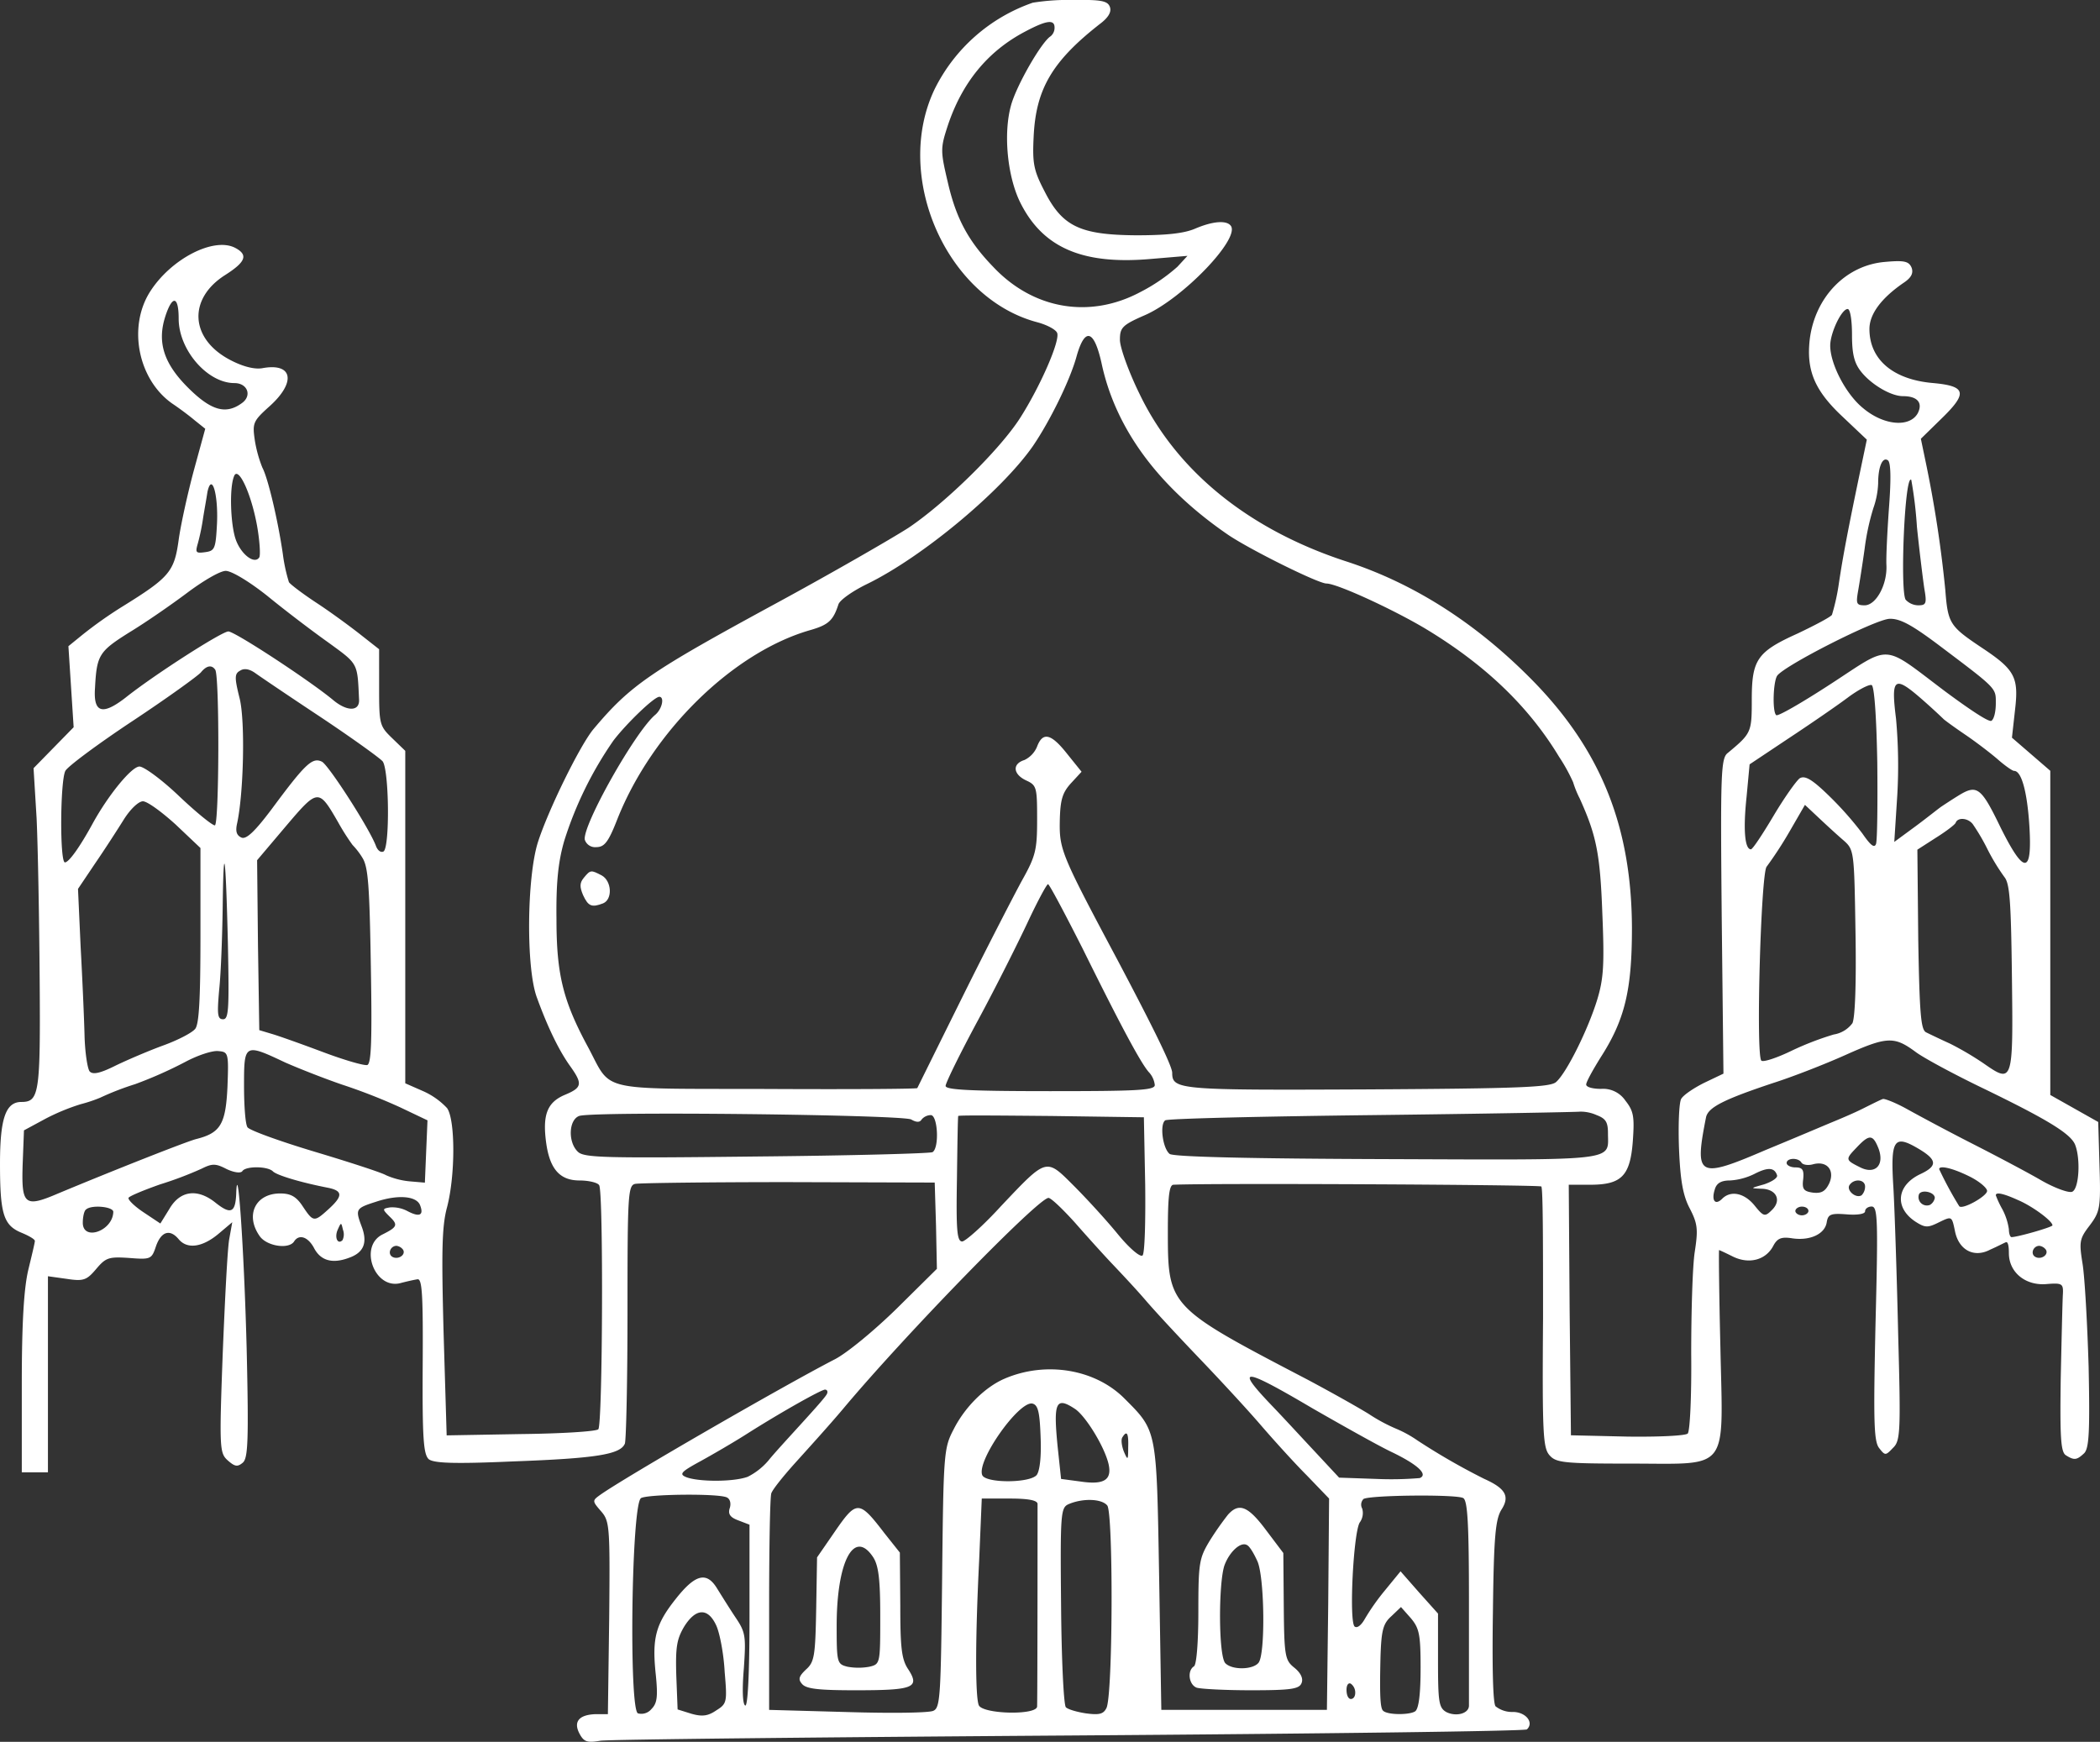 <svg xmlns="http://www.w3.org/2000/svg" viewBox="0 0 481.91 399.75" fill="#ffff"><rect x="0" y="0" width="481.91" height="399.75" fill="#333333" stroke="none"/><g id="Calque_2" data-name="Calque 2"><g id="Calque_1-2" data-name="Calque 1"><path d="M237,.62a39.59,39.59,0,0,0-22.5,19.8c-9.6,20,2.6,47.9,23.4,53.5,2.3.6,4.4,1.7,4.7,2.5.7,1.8-3.9,12.3-8.5,19.5s-17,19.4-25.6,25.2c-3.9,2.5-17.6,10.4-30.5,17.4-28.9,15.7-33.3,18.7-41.8,28.8-3.1,3.7-10.5,18.8-12.8,26.1-2.5,8.1-2.7,28.8-.2,35.5,2.5,6.9,5.1,12.2,7.6,15.7,3,4.2,2.8,5-1.3,6.7-3.9,1.7-5,4.5-4.2,10.7s3.1,8.9,7.7,8.9c2.1,0,4.2.5,4.5,1.1,1,1.5.8,55-.2,56-.5.5-8.5,1-17.8,1.1l-17,.3-.7-23.4c-.5-18.9-.4-24.6.8-29,1.9-7.3,1.9-20,0-22.7a16.92,16.92,0,0,0-5.5-3.9l-4.1-1.8v-76.3l-3-2.9c-2.9-2.8-3-3.2-3-11.6V149l-4.2-3.3c-2.4-1.9-6.9-5.2-10.1-7.3s-6.1-4.3-6.4-4.8a38.4,38.4,0,0,1-1.4-6.5c-1.1-7.6-3.4-17.4-4.7-19.8a29.47,29.47,0,0,1-1.7-6.1c-.6-4.1-.5-4.5,3.4-8,6.1-5.5,5.3-10-1.7-8.7-1.7.3-4.3-.3-7.2-1.8-9.4-4.8-10-14.1-1.3-19.6,4.7-3,5.3-4.6,2.3-6.2-4.9-2.6-14.8,2.5-19.6,10.1-5.1,8.1-2.7,20.1,5.1,25.6,1.5,1,3.8,2.7,5.1,3.8l2.5,2-2.6,9.5c-1.4,5.2-3,12.4-3.5,16-1,7.3-2.1,8.6-12.9,15.3a96.53,96.53,0,0,0-9.2,6.5l-3.2,2.6.6,9.3.6,9.3-4.6,4.7-4.6,4.7.7,11.5c.3,6.4.6,23,.7,36.8.2,26.4-.1,28.3-4.2,28.3-3.6,0-4.9,3.8-4.9,14.2,0,11.5.8,14.1,4.9,15.8,1.7.7,3.1,1.5,3.1,1.9s-.7,3.3-1.5,6.6c-1,4.2-1.5,12-1.5,26.2v20.3h6v-45l4.3.6c3.9.6,4.6.3,6.8-2.3s2.9-2.8,7.5-2.5c5,.4,5.2.3,6.2-2.7,1.2-3.4,3.2-4,5.2-1.6s5.5,1.8,9.1-1.2l3.2-2.7-.7,3.9c-.4,2.2-1,14.1-1.5,26.5-.8,21.7-.7,22.6,1.2,24.3,1.6,1.4,2.2,1.5,3.4.5s1.4-4.8.9-26.3c-.6-23.1-2.1-44.4-2.4-35.3-.2,4.3-1.3,4.7-4.9,1.8-4.1-3.2-8-2.6-10.4,1.5l-2.1,3.4-3.9-2.6c-2.1-1.4-3.6-2.9-3.4-3.3s3.6-1.8,7.3-3.1a82.68,82.68,0,0,0,9.5-3.6c2.4-1.2,3.2-1.2,5.7.1,1.7.8,3.2,1,3.6.5.7-1.2,5.7-1.2,7,0,.8.9,6.5,2.6,12.7,3.8,3.4.7,3.4,1.9.1,4.9s-3.5,3-5.9-.6c-1.5-2.3-2.8-3-5.2-3-5.7,0-8.1,5-4.7,9.8,1.6,2.3,6.7,3.1,7.9,1.2,1.1-1.7,3.1-1.1,4.5,1.4,1.5,3,4.2,3.8,8,2.4,3.5-1.2,4.4-3.5,3-7.2-1.5-4-1.4-4.2,3.3-5.7,5.1-1.7,9.3-1.3,10.1.8.9,2.3-.1,2.8-2.8,1.4a7.48,7.48,0,0,0-4.1-.9c-1.8.3-1.8.4-.1,2.1,2,1.9,1.8,2.4-1.6,4.1-5.5,2.7-1.9,12.6,4,11.2,1.5-.4,3.3-.8,4-.9,1.1-.2,1.3,3.8,1.2,19.9-.1,16.8.2,20.3,1.4,21.4,1.2.9,5.7,1.1,19.3.5,19.1-.7,24.7-1.6,25.7-4.1.3-.9.6-14.5.6-30.4,0-26.7.1-28.9,1.8-29.2.9-.2,16.8-.4,35.2-.4l33.5.1.3,9.9.2,9.9-9.2,9.1c-5.1,5-11.5,10.3-14.3,11.7-12,6.2-48.2,27.1-53.8,31.1-1.8,1.3-1.8,1.4.2,3.7s2.1,3.3,1.9,24.5l-.3,22.1h-2.7c-3.9.1-5.3,1.7-3.8,4.5,1,1.9,1.8,2.1,4.8,1.6,2.1-.3,50.5-.8,107.7-1.2s104.4-1,104.9-1.4c1.7-1.6-.3-4-3.2-4a6.13,6.13,0,0,1-4-1.3c-.6-.7-.8-9.1-.6-21.9.2-17.3.6-21.1,2-23.3,1.9-3,.9-4.8-4-7a151.71,151.71,0,0,1-15.3-8.8,26.72,26.72,0,0,0-4.9-2.7,38.76,38.76,0,0,1-6.3-3.4c-3.1-1.9-9.4-5.4-14.1-7.9-31.8-16.6-32-16.7-32-33.9,0-8,.3-10.8,1.3-10.8,9.2-.4,84,0,84.4.4s.4,13.8.4,30.2c-.2,26.7,0,29.8,1.5,31.5s3.3,1.9,18.6,1.9c22.9,0,21.2,2.2,20.6-26.6-.3-12.3-.4-22.4-.3-22.4s1.6.7,3.2,1.5c3.7,1.8,7.6.8,9.3-2.6.9-1.6,1.8-2,4.3-1.6,4.1.6,7.5-1,7.9-3.7.3-1.8.9-2.1,4.6-1.8,2.5.2,4.2-.1,4.2-.7s.7-1.1,1.5-1.1c1.4,0,1.5,3,.9,26.7-.5,22.4-.4,27.1.8,28.7,1.4,1.8,1.5,1.8,3.2,0,1.7-1.6,1.8-3.6,1.2-25.8-.3-13.3-.8-28.5-1.1-33.9-.7-11.1.1-12.3,5.7-9,4.4,2.6,4.5,4,.4,5.9-5.4,2.6-5.9,7.7-1,10.9,2.2,1.4,2.8,1.4,5.4.1,2.9-1.4,2.9-1.4,3.6,1.9.8,4.4,4.3,6.4,8.1,4.4,1.6-.7,3.1-1.5,3.6-1.7s.7.9.7,2.5c0,4.4,3.8,7.5,8.6,7.1,3.6-.3,3.9-.1,3.8,2.2-.1,1.4-.3,10.1-.5,19.3-.2,13.7,0,17.1,1.2,17.8,1.9,1.2,2.5,1.1,4.2-.5,1.1-1.2,1.3-4.9,1-19.8-.3-10-.9-20.7-1.4-23.7-.8-5-.7-5.7,1.6-8.7,2.4-3.2,2.6-4,2.3-13.6l-.3-10.2-5.5-3.1-5.5-3.1v-74.4l-4.4-3.8-4.4-3.8.7-6.3c.9-7.6,0-9.3-7.7-14.4-7.3-4.9-7.7-5.5-8.3-13.3a277,277,0,0,0-4.6-29.8l-1-4.8,4.6-4.5c6.2-6,5.9-7.6-1.9-8.3-9.1-.8-14.5-5.4-14.5-12.4,0-3.4,2.7-7.1,8-10.7,1.6-1.1,2.1-2.1,1.7-3.3-.6-1.5-1.6-1.8-6-1.4-9.1.7-16.2,8.1-17.4,17.8-.8,7.1,1.1,11.7,7.5,17.7l5.6,5.3-1.3,6.2c-3.1,14.8-4.2,20.7-5.1,26.7a48.57,48.57,0,0,1-1.6,7.3c-.3.5-3.9,2.4-7.9,4.3-9.3,4.2-10.5,6-10.5,15.2,0,7.5-.1,7.7-5.5,12.2-1.6,1.2-1.7,4.7-1.4,37.5l.4,36.1-4.4,2.1c-2.4,1.2-4.8,2.8-5.3,3.7s-.7,6.1-.5,11.4c.3,7.3.9,10.8,2.5,13.8,1.8,3.5,1.9,4.8,1.1,10-.5,3.3-.8,13.8-.8,23.3.1,9.9-.3,17.8-.8,18.3s-6.6.8-13.9.7l-12.9-.3-.3-28.8-.2-28.7h4.9c7.2,0,9.2-2,9.8-10,.4-5.6.2-6.9-1.7-9.3a6.18,6.18,0,0,0-5.6-2.7c-1.9,0-3.4-.4-3.4-1s1.5-3.3,3.3-6.2c5.6-8.7,7.2-15.5,7.2-29.8-.1-22.7-6.8-40-21.9-55.8-13-13.5-27.7-23.1-43.8-28.3-22.3-7.3-38.8-20.7-47.3-38.4C259,85.32,257,79.72,257,78c0-2.8.5-3.4,5.8-5.7,8.6-3.8,21.6-17.3,19.7-20.4-.9-1.4-4.1-1.2-8.3.6-2.6,1.1-6.7,1.5-13.5,1.5-12.8-.1-16.9-2-21-10.1-2.5-4.8-2.8-6.4-2.5-12.5.5-10.9,4.2-17.3,15.2-25.9,2-1.5,2.7-2.8,2.3-3.9-.5-1.4-2-1.7-8.4-1.6A51,51,0,0,0,237,.62Zm5,5.7a2.53,2.53,0,0,1-.9,2c-2.1,1.3-7.9,11.4-9.1,15.9-1.8,6.5-.8,16.3,2.1,22.2,5.2,10.5,14.4,14.4,30.1,13l8.3-.7-2.3,2.5a40.69,40.69,0,0,1-8.5,5.8c-11.6,6.2-24.6,4-33.8-5.8-5.7-5.9-8.5-11.1-10.4-19.4-1.7-7.2-1.7-7.8,0-13,3.3-9.9,9.2-17.1,17.8-21.6C240.2,4.62,242,4.42,242,6.32ZM41,73.12c0,7.2,6.6,14.8,12.8,14.8,3,0,4.1,2.9,1.7,4.6-3.7,2.7-7.1,1.7-12.4-3.6-5.6-5.6-7.1-10.5-5.1-16.5C39.6,67.62,41,68,41,73.12Zm384,3.7c0,4.4.5,6.5,2.1,8.5,2.3,2.9,6.8,5.6,9.6,5.6,3.3,0,4.6,1.5,3.4,3.9-1.8,3.3-7.7,2.9-12.5-1.1-4-3.2-7.6-10.2-7.6-14.4,0-2.9,2.6-8.4,4-8.4C424.6,70.92,425,73.52,425,76.82Zm-172.2,6.6c3.2,15,13.1,28.4,29,39.3,5,3.4,20.7,11.2,22.6,11.2,2.4,0,15.2,5.9,22.6,10.3,13.8,8.3,23.8,17.9,30.8,29.5a40,40,0,0,1,3.2,5.8,22.49,22.49,0,0,0,1.5,3.7c3.8,8.4,4.7,12.6,5.2,26.3.5,11.9.3,15.1-1.2,20-2.1,6.8-7,16.7-9.4,18.8-1.3,1.2-8.3,1.5-43.3,1.7-43.2.2-44.8.1-44.8-3.8,0-1.5-4.1-9.9-12.5-25.8-12.9-24.2-13.4-25.4-13.3-31.9.1-5,.6-6.6,2.6-8.8l2.4-2.6-3.3-4.1c-3.7-4.7-5.6-5.1-6.9-1.7a5.89,5.89,0,0,1-2.9,3.1c-2.9.9-2.6,3.3.4,4.7,2.4,1.1,2.5,1.6,2.5,8.9,0,7-.3,8.4-3.5,14.1-1.9,3.5-8.1,15.5-13.7,26.8s-10.2,20.6-10.3,20.8-15.7.3-34.6.2c-39.1-.1-35.4.8-40.9-9.5-5.8-10.7-7.3-16.8-7.3-29.5-.1-8.4.4-13.2,1.8-18a84.93,84.93,0,0,1,11.3-23c3-3.9,9.3-10,10.5-10s.7,2.7-.9,4.1c-4.6,3.8-16.8,25.5-16.2,28.7a2.49,2.49,0,0,0,2.6,1.7c1.9,0,2.8-1.1,4.9-6.5,8-20.1,26.5-38.2,44.2-43.3,4.2-1.2,5.3-2.2,6.5-5.9.3-1,3.3-3.1,6.6-4.7,12.7-6.2,30.8-21.3,38-31.6,3.9-5.7,8.6-15.2,10.1-20.8C249,75,251.1,75.72,252.8,83.42Zm180.7,32.9c-.4,5.6-.7,11.6-.6,13.4.2,4.5-2.4,9.2-5,9.2-1.9,0-2-.4-1.5-3.3.3-1.7,1-6.1,1.5-9.7a54.6,54.6,0,0,1,2-9.3,19.17,19.17,0,0,0,1.1-5.7c0-3.8,1-6.1,2.2-5.3C433.9,106,434,109.62,433.5,116.32ZM59,120.72c.6,3.4.8,6.7.5,7.2-1.1,1.7-4.2-.7-5.4-4.1s-1.5-11.8-.4-14.5C54.6,106.82,57.6,113,59,120.72Zm380.9.2c.6,5.8,1.4,12.2,1.7,14.2.6,3.4.4,3.8-1.4,3.8a4,4,0,0,1-2.9-1.3c-1.3-2.2-.2-28.9,1.3-27.5A94.07,94.07,0,0,1,439.9,120.92Zm-390.1-.8c-.3,5.8-.5,6.3-2.7,6.6s-2.3.1-1.7-2a48.47,48.47,0,0,0,1.2-5.8c.3-1.9.8-4.6,1-6C48.6,108.32,50.1,113.42,49.8,120.12Zm11.5,16.6c3.9,3.2,10.2,8,14,10.7,7,5.1,6.7,4.6,7.1,13.2.1,2.7-2.8,2.7-6,0-5.3-4.4-22.5-15.7-24-15.7S35.2,155,28.8,160.12c-5.3,4.1-7.4,3.5-7-2.2.4-7.6.9-8.4,7.9-12.8,3.8-2.3,9.7-6.4,13.3-9.1s7.5-5,8.8-5S57,133.32,61.3,136.72Zm383.3,11.1c13.8,10.4,13.4,10,13.4,13.6,0,1.9-.4,3.6-1,4s-5.3-2.8-10.7-6.8c-14.6-11-12.1-10.8-26.1-1.7-6.6,4.3-12.3,7.6-12.6,7.2-.9-.8-.7-7.5.2-9,1.5-2.3,22.6-13,25.8-13.1C436,141.92,438.7,143.42,444.6,147.82Zm-395.2,5.9c1,1.6.9,35.7-.1,35.7-.6,0-4.3-3-8.3-6.8s-8-6.7-9-6.7c-1.8,0-7.2,6.6-10.8,13.2-2.9,5.3-5.4,8.8-6.3,8.8-1.2,0-1.1-18.7.1-21,.5-1,7.5-6.2,15.5-11.5s14.9-10.3,15.6-11.1C47.4,152.72,48.6,152.52,49.4,153.72Zm24.1,10.8c7.2,4.8,13.6,9.4,14.3,10.2,1.5,1.9,1.7,19.8.2,20.7-.6.3-1.3-.2-1.7-1.2-1.4-3.9-10.8-18.5-12.4-19.4-2.2-1.1-3.8.4-11.5,10.8-3.9,5.2-5.9,7.1-7,6.6s-1.4-1.4-1-3.2c1.5-6.8,1.9-23.4.6-28.7-1.2-4.8-1.2-5.7.1-6.4.9-.6,2.1-.4,3.4.5C59.6,155.22,66.4,159.82,73.5,164.52Zm357.3,10.4c.1,9.6,0,18.1-.3,18.8-.4,1-1.3.2-3.1-2.4a76.42,76.42,0,0,0-7.7-8.7c-3.9-3.8-5.5-4.7-6.7-4-.8.6-3.5,4.4-6,8.6s-4.8,7.7-5.2,7.7c-1.4,0-1.8-4.5-1-12l.7-7.5,9-6c5-3.3,11.1-7.5,13.5-9.3s4.9-3.1,5.5-2.9S430.6,164.12,430.8,174.92Zm10.4-14.3c2.4,2.1,4.5,4.1,4.8,4.4s2.5,1.9,5,3.6,5.9,4.3,7.5,5.7,3.3,2.6,3.7,2.6c1.7,0,3,4.8,3.5,12.6.7,11.3-1.2,11.3-6.7.2-4.3-8.9-5.3-9.7-9.3-7.3-1.8,1.1-3.6,2.3-4.2,2.7s-3.2,2.5-5.9,4.5l-4.9,3.6.7-10.9a118.89,118.89,0,0,0-.3-17.4C433.9,155.42,434.7,154.92,441.2,160.62ZM77.6,188.72a52,52,0,0,0,3.3,5.2,16.59,16.59,0,0,1,2.3,3c1.3,2.1,1.6,6.5,1.9,24.8.3,17.1.1,22.3-.8,22.7-.7.2-5.2-1.1-10-2.9s-10.1-3.7-11.8-4.2l-3-.9-.3-19.5-.2-19.5,6.6-7.8C73,180.92,73.1,180.92,77.6,188.72Zm-37.3.5,5.7,5.4v19.9c0,14.5-.3,20.5-1.2,21.6-.7.9-4,2.6-7.3,3.8s-8.2,3.3-10.9,4.6c-3.4,1.7-5.2,2.2-6,1.4-.5-.5-1.1-4.3-1.2-8.3s-.5-13.1-.9-20.4L17.9,204l3.9-5.8c2.2-3.2,5.1-7.7,6.6-10.1s3.4-4.2,4.4-4.2S37.1,186.32,40.3,189.22Zm382.7,3.6c2.5,2.2,2.5,2.4,2.8,21.1.2,11.9-.1,19.6-.7,20.9a6.64,6.64,0,0,1-4.3,2.6,68,68,0,0,0-9.6,3.7c-3.5,1.7-6.6,2.7-7,2.3-1.3-1.2-.1-42.9,1.2-44.5a89.12,89.12,0,0,0,5.1-7.8l3.7-6.4,3.2,3C419.1,189.32,421.6,191.62,423,192.82Zm29.7-3.7a47,47,0,0,1,3.4,5.8,47.51,47.51,0,0,0,3.9,6.4c1.2,1.5,1.5,5.7,1.7,23.1.3,24,.2,24.3-6.4,19.7a69.21,69.21,0,0,0-7.8-4.6c-2.2-1-4.7-2.2-5.5-2.6-1.2-.6-1.5-4.2-1.8-21.3L440,195l4.2-2.7c2.4-1.5,4.5-3.1,4.6-3.5C449.3,187.52,451.6,187.72,452.7,189.12ZM52.3,216.62c.3,14.9.2,17.3-1.1,17.3s-1.4-1.1-.9-6.8c.4-3.7.7-12.1.8-18.7C51.3,192.12,51.8,195.72,52.3,216.62Zm196.1,1c8.7,17.6,13.3,26.2,15.2,28.4a5.15,5.15,0,0,1,1.4,3c0,1.2-3.9,1.4-24,1.4-18.4,0-24-.3-24-1.2,0-.7,3.4-7.6,7.5-15.2s9.2-17.8,11.4-22.5,4.3-8.6,4.6-8.6S244.3,209.52,248.4,217.62Zm191.2,23.8c1.7,1.3,8.9,5.2,16,8.6,14.4,7,19.6,10.2,20.6,12.7,1.3,3.3.9,10.2-.7,10.8-.8.3-4.1-.9-7.2-2.7s-10.3-5.6-15.8-8.4-12.2-6.4-14.9-7.9-5.1-2.4-5.5-2.3-2.4,1.1-4.6,2.2-5.3,2.4-7,3.1-8.5,3.6-15.3,6.4c-15.6,6.7-16.4,6.2-13.7-7.5.5-2.3,4.1-4.1,15.5-7.9,4.1-1.3,11.6-4.2,16.5-6.4C433.1,237.82,434.7,237.82,439.6,241.42Zm-387.4,8c-.4,8.6-1.6,10.6-7.2,12-2.3.6-19,7.2-31.7,12.5-7.7,3.3-8.4,2.6-8.1-6.7l.3-7.8,5-2.7a48.81,48.81,0,0,1,8-3.3,33.55,33.55,0,0,0,4.5-1.5,64.14,64.14,0,0,1,8-3.1,96.23,96.23,0,0,0,11.5-5.1c2.8-1.5,6.1-2.6,7.5-2.5C52.4,241.42,52.5,241.52,52.2,249.42Zm13.2-5.6c3.4,1.5,9.3,3.8,13.1,5.1a131.26,131.26,0,0,1,13.3,5.2l6.3,3-.3,7.1-.3,7.2-3.5-.3a17.61,17.61,0,0,1-5.4-1.4c-1-.6-8.4-3-16.4-5.4s-14.9-4.9-15.4-5.6-.8-5-.8-9.6C56,239.52,56.1,239.42,65.4,243.82Zm143.7,13.1q1.8,1.05,2.4,0a2.82,2.82,0,0,1,2.1-1c1.6,0,2,7.5.4,8.5-.5.3-18.7.8-40.4,1-34.9.4-39.6.3-41-1.1-2.3-2.2-2.1-7.3.3-8.2C135.8,255,207,255.82,209.1,256.92Zm157.3-1c2.1.8,2.6,1.6,2.6,4.2,0,6.4,2.9,6.1-50.6,5.9-30.8-.1-49.2-.5-50-1.2-1.6-1.3-2.3-6.8-1-7.7.6-.4,22-.9,47.6-1.2s47-.7,47.7-.8A9.06,9.06,0,0,1,366.4,255.92Zm-103.6,15.9c.1,8.5-.1,15.8-.6,16.3s-3-1.6-5.7-4.9-7.2-8.2-10.1-11.1c-6.4-6.4-6.1-6.5-16.7,4.7-4.1,4.5-8.2,8.1-8.9,8.1-1.2,0-1.4-2.7-1.2-14.3.1-7.8.2-14.3.3-14.5s9.7-.1,21.4,0l21.2.3Zm168.3-8.2c1.4,3.8-.8,6-4.2,4.3s-3.5-1.8-.9-4.5C429,260.22,429.8,260.32,431.1,263.62Zm-17.7,3.2c.3.5,1.5.7,2.6.4,3.2-.9,5.1,1.3,3.8,4.3-.9,1.9-1.8,2.4-3.7,2.2-2.2-.3-2.6-.8-2.3-3.1.2-2.1-.1-2.7-1.8-2.7-1.1,0-2-.5-2-1C410,265.72,412.7,265.62,413.4,266.82Zm-5.6,2.9c.2.6-1.2,1.5-3,2.1-3.2.9-3.2.9-.5,1,3.4.1,4.6,2.7,2.3,4.9-1.6,1.6-1.9,1.5-4-1.1-2.3-2.8-5.4-3.5-7.4-1.5-1.6,1.6-2.5.4-1.7-2.1.4-1.5,1.5-2.1,3.5-2.1a14.63,14.63,0,0,0,5.6-1.5C405.7,267.82,407.2,267.92,407.8,269.72Zm44,.2c2.3,1.1,4.2,2.7,4.2,3.4,0,1.2-5.7,4.4-6.4,3.5a83.63,83.63,0,0,1-4.6-8.5C445,267.42,447.9,268,451.8,269.92Zm-23.8,2.4a2.85,2.85,0,0,1-.8,2c-1.3.8-3.5-1.1-2.8-2.3C425.4,270.42,428,270.62,428,272.32Zm16,2.6a2.36,2.36,0,0,1-1.1,1.6,1.92,1.92,0,0,1-2.5-2.5C441.1,272.92,444,273.62,444,274.92Zm19.1.5c3.3,1.4,7.9,4.8,7.9,5.8,0,.4-8,2.7-9.4,2.7-.3,0-.6-.8-.6-1.8a14.17,14.17,0,0,0-1.5-4.6,21.66,21.66,0,0,1-1.5-3.2C458,273.52,459.8,273.92,463.1,275.42Zm-216.4,5.2c2.8,3.2,6.6,7.4,8.4,9.3s5.4,5.7,7.8,8.5,8,8.8,12.5,13.5,10.7,11.4,13.8,15,7.9,8.9,10.7,11.7l5.1,5.3-.2,24.2-.3,24.3h-38l-.5-30.5c-.6-34-.4-33.4-8-41-6.7-6.7-18-8.6-27.5-4.5-4.4,1.9-9,6.4-11.6,11.5-2.3,4.4-2.4,5.2-2.7,34.2-.3,26.9-.4,29.8-2,30.5-.9.5-9.8.6-19.7.3l-18-.5v-24c0-13.2.2-24.8.5-25.7s2.8-4,5.5-7,7.7-8.5,10.9-12.3c14.3-17.1,44.8-48.4,47.2-48.5C241.2,274.92,243.9,277.52,246.7,280.62ZM26,278.12c-.1,4.4-7,6.8-7,2.5,0-1.3.3-2.7.7-3C20.9,276.42,26,276.92,26,278.12Zm389-.2c0,.5-.7,1-1.5,1s-1.5-.5-1.5-1,.7-1,1.5-1S415,277.32,415,277.92Zm-336.4,6.7c-1.1,1.1-1.9-.6-1.1-2.4s.8-1.7,1.2,0A3.05,3.05,0,0,1,78.6,284.62Zm13.9,2.2c.7,1.2-1.2,2.4-2.5,1.6-1.1-.7-.4-2.5,1-2.5A2.2,2.2,0,0,1,92.5,286.82Zm377,0c.7,1.2-1.2,2.4-2.5,1.6-1.1-.7-.4-2.5,1-2.5A2.2,2.2,0,0,1,469.5,286.82Zm-168.3,36.4c6.8,3.9,14.8,8.4,17.9,9.9,6.3,3,8.7,5.3,6.7,6.1a78.08,78.08,0,0,1-9.9.2l-8.6-.3-5.4-5.8c-3-3.2-7.5-8.1-10.1-10.8C283.3,313.62,285.1,313.72,301.2,323.22Zm-111.4-3.4c-.1.5-2.8,3.5-5.8,6.8s-6.5,7.1-7.6,8.5a15.18,15.18,0,0,1-4.8,3.8c-3.2,1.2-11.2,1.2-14.1.1-1.7-.7-1.3-1.2,3.3-3.7,2.9-1.6,7.9-4.5,11-6.5,7.6-4.8,16.5-9.8,17.5-9.9C189.8,318.92,190,319.32,189.8,319.82Zm49,10c.2,4.5-.2,7.8-.9,8.7-1.6,1.9-11.8,1.9-12.5,0-1.3-3.3,8.4-17,11.5-16.4C238.2,322.42,238.6,324,238.8,329.82Zm8-6.4c2.5,1.8,6.7,8.7,7.6,12.6.8,3.6-1,4.8-6.4,4l-4.5-.6-.8-7.5C241.7,321.72,242.3,320.42,246.8,323.42Zm12.1,8.7c0,3.1-.1,3.1-1,1-.5-1.3-.7-2.8-.3-3.3C258.6,328.22,259,328.92,258.9,332.12Zm-92.2,11.5c.8.3,1.1,1.3.8,2.4-.5,1.4,0,2.2,1.9,2.9l2.6,1v21c0,13.3-.4,20.9-1,20.5s-.7-3.8-.3-8.5c.5-7.4.4-8.3-1.9-11.7-1.4-2.1-3.2-5-4.2-6.6-2.4-4-5-3.4-9.5,2.3-4.7,5.9-5.5,9.1-4.6,17.5.5,5,.3,6.5-1,7.8a3,3,0,0,1-3.1,1c-2.1-.8-1.5-48,.7-49.4C148.6,342.92,164.4,342.72,166.7,343.62Zm169.1.2c1,.6,1.3,6.1,1.3,23.7v24c-.1,1.8-3,2.5-5.2,1.4-1.7-1-1.9-2.2-1.9-11.8v-10.8l-4.3-4.8-4.3-4.9-3.6,4.4a50.53,50.53,0,0,0-4.7,6.7c-.7,1.2-1.6,2-2.2,1.6-1.4-.8-.3-22.2,1.2-24a3.68,3.68,0,0,0,.5-3.1,1.84,1.84,0,0,1,.3-2.2C314.4,343.12,334.4,342.92,335.8,343.82Zm-97.7,1.3c0,1.1,0,42.6-.1,46.5,0,2.1-12.6,1.8-13.4-.3s-.8-15.3.1-33.2l.6-14.2h6.4C236,343.92,238,344.32,238.1,345.12Zm16,.4c1.4,1.8,1.3,43.7-.2,46.5-.7,1.4-1.7,1.6-4.7,1.2-2-.3-4.1-.9-4.6-1.4s-1-10.9-1.1-23.3c-.2-21.1-.1-22.5,1.7-23.3C248.4,343.82,252.8,343.92,254.1,345.52Zm71.9,37.3q0,8.85-1.2,9.9c-1.2.9-6.4.9-7.4-.1-.7-.6-.8-3.9-.6-12.4.2-6.1.6-7.6,2.5-9.3l2.2-2.1,2.3,2.6C325.7,373.72,326,375.12,326,382.82Zm-161.6-9.7c.8,1.8,1.7,6.6,1.9,10.6.6,6.9.5,7.3-1.9,8.8-1.9,1.3-3.2,1.5-5.7.8l-3.2-1-.3-7.7c-.2-6.6.1-8.4,1.8-11.3C159.7,369,162.5,368.92,164.4,373.12ZM311,388.52c0,.8-.4,1.4-1,1.4s-1-.9-1-2.1.5-1.7,1-1.4A2.52,2.52,0,0,1,311,388.52Z"/><path d="M134,201.42c-1,1.2-1,2.1-.2,4,1.2,2.6,2,2.9,4.6,1.9,2.2-.9,2-5.1-.3-6.4C135.6,199.62,135.5,199.62,134,201.42Z"/><path d="M191.5,351.62l-4,5.8-.2,11.9c-.2,10.6-.4,12.1-2.3,13.8-1.7,1.6-1.9,2.3-.9,3.4s3.9,1.4,12.3,1.4c13.2,0,14.7-.6,12.1-4.7-1.6-2.3-1.9-4.9-1.9-14.8l-.1-12.1-3.5-4.4C197.1,344.22,196.6,344.22,191.5,351.62Zm8.9,5.8c1.2,1.9,1.6,5,1.6,13.4,0,11,0,11.1-2.5,11.7a14,14,0,0,1-5,0c-2.4-.6-2.5-.9-2.5-9.4C192,358.32,196,350.72,200.4,357.42Z"/><path d="M281.8,347.62a69,69,0,0,0-4.2,6c-2.4,4-2.6,5-2.6,16.2,0,6.9-.4,12.2-1,12.6-1.6,1-1.2,4.2.6,4.9.9.3,6.5.6,12.5.6,9.3,0,11.1-.3,11.6-1.7.4-1-.2-2.3-1.7-3.5-2.1-1.7-2.3-2.6-2.4-14.1l-.1-12.2-4-5.3C286.4,345.62,284.3,344.82,281.8,347.62Zm6.8,10.8c1.6,3.9,1.8,21.3.2,23.2-1.3,1.6-6,1.7-7.6.1s-1.6-18.5-.2-22.5c1.2-3.2,3.8-5.5,5.2-4.6C286.8,354.92,287.8,356.62,288.6,358.42Z"/></g></g></svg>